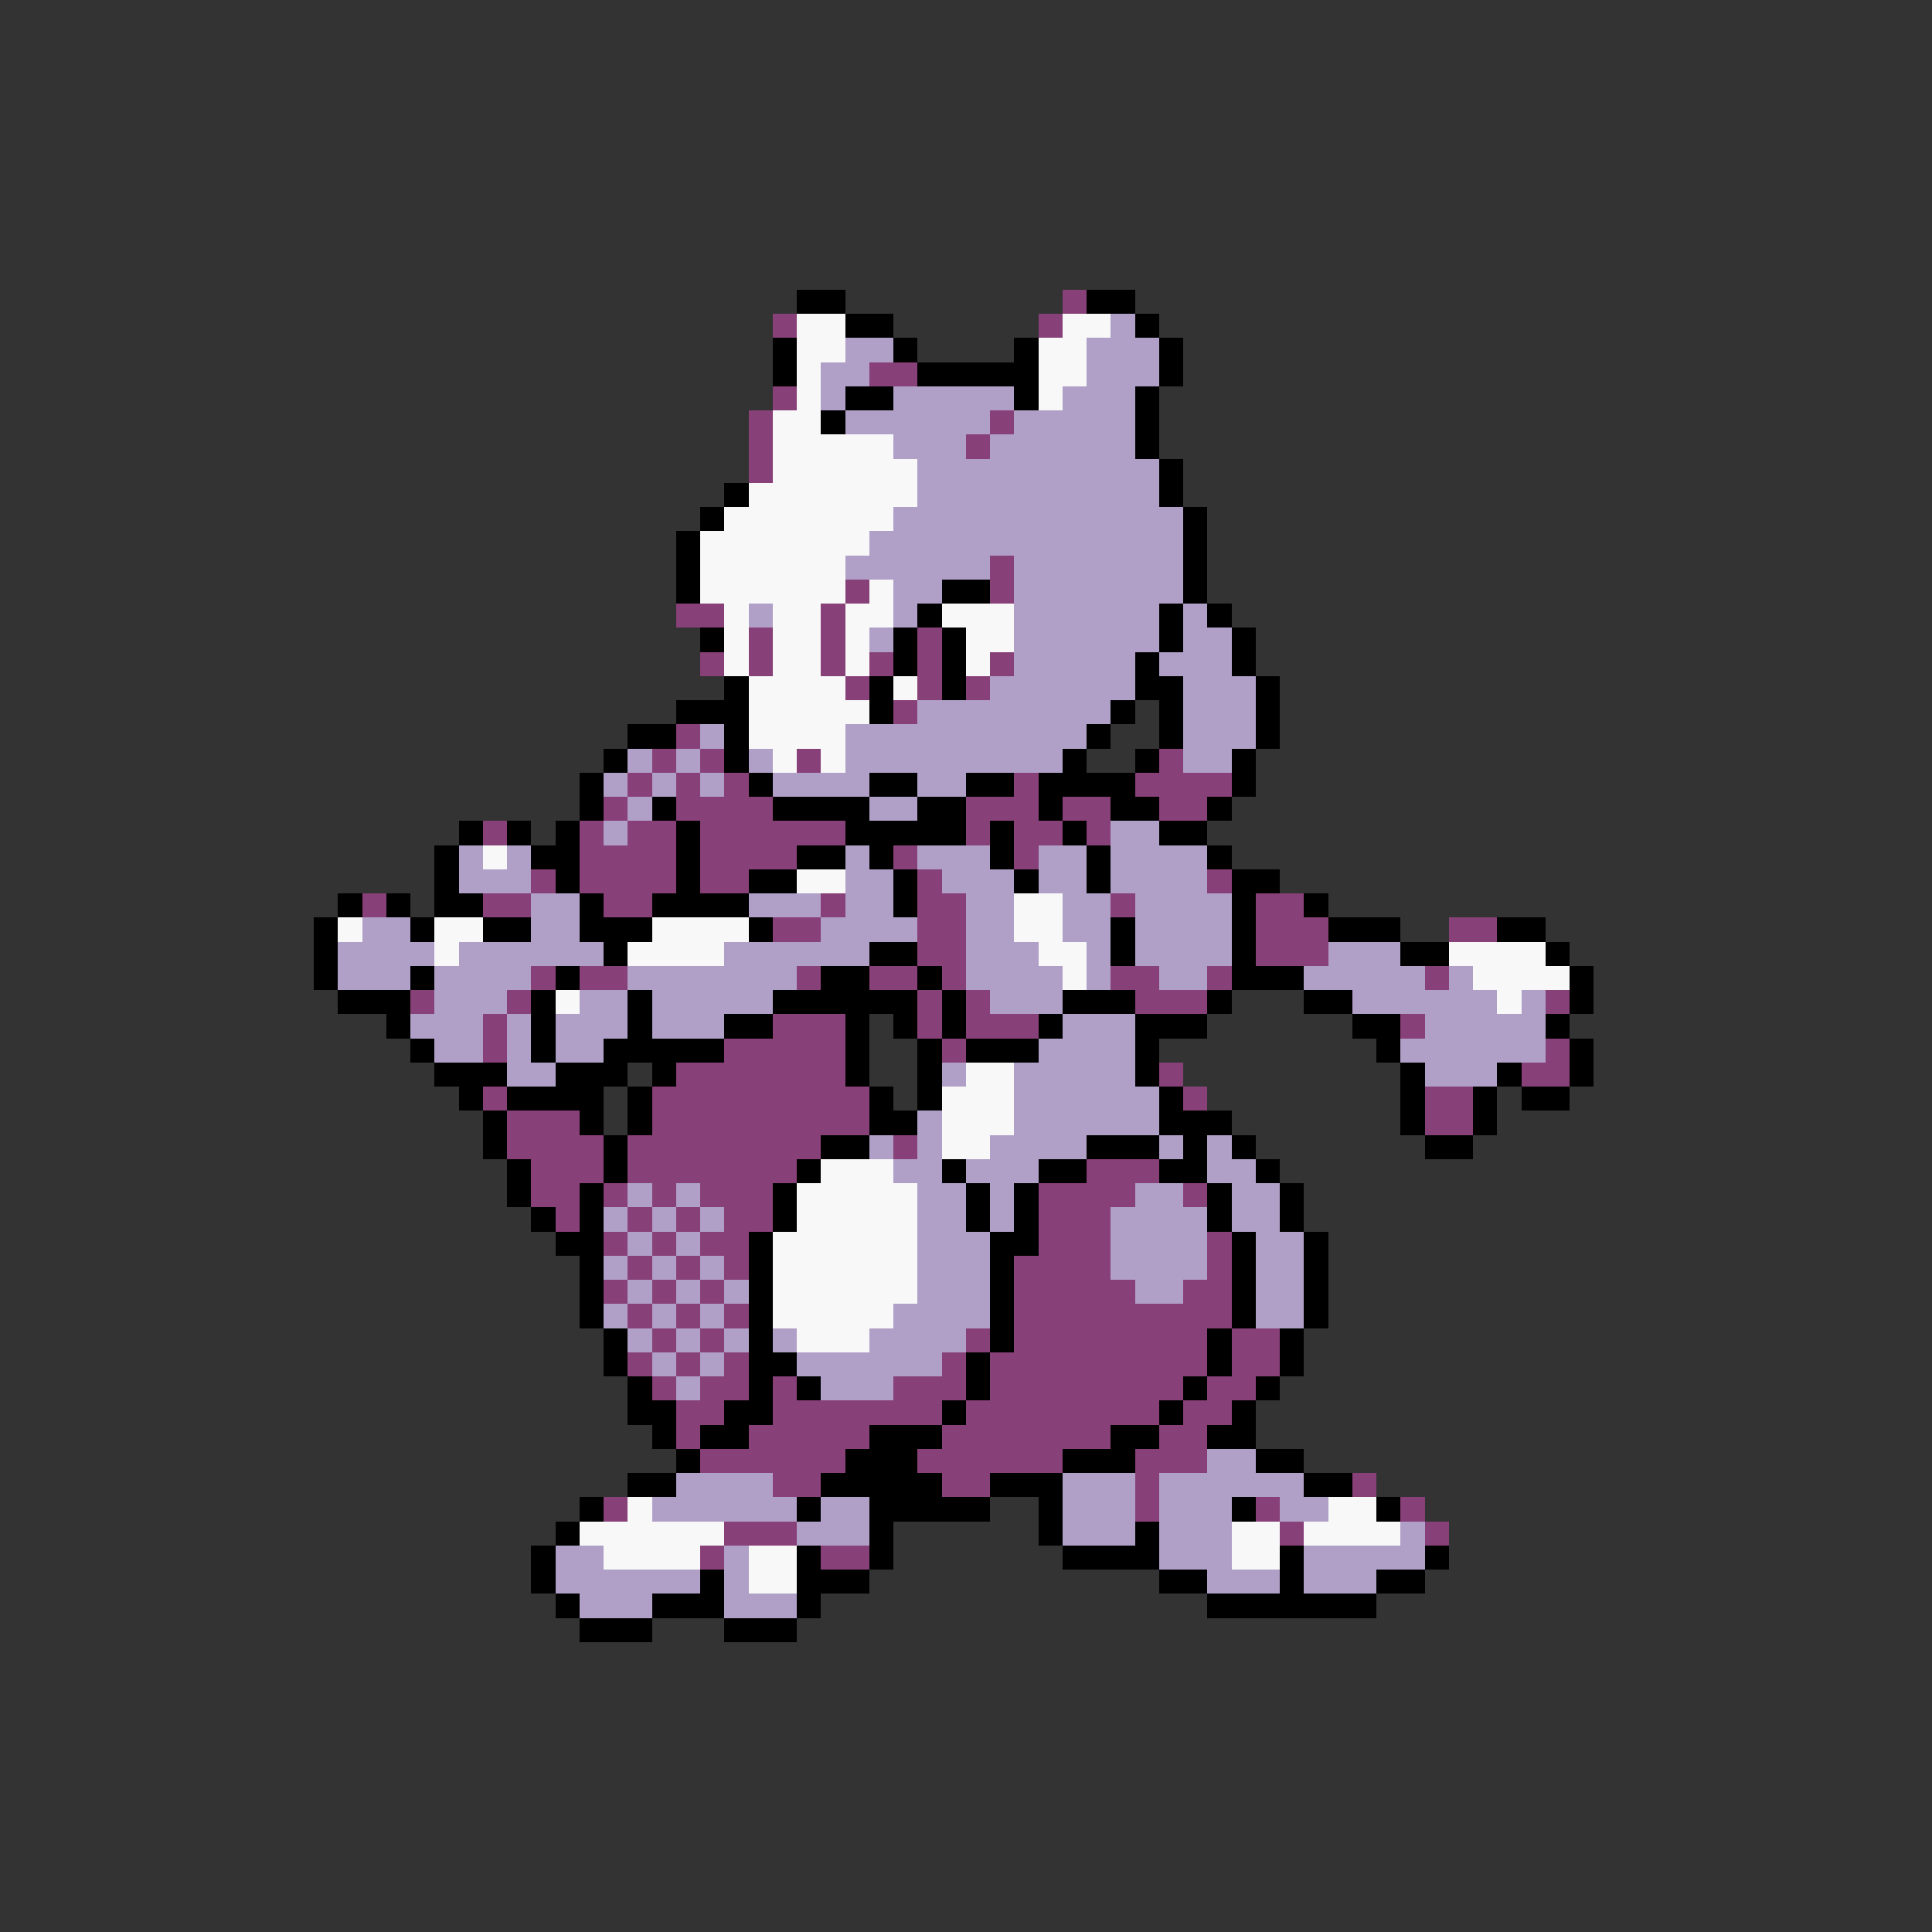 <svg xmlns="http://www.w3.org/2000/svg" viewBox="0 -0.5 80 80" shape-rendering="crispEdges">
<rect x="0" y="-0.5" width="80" height="80" fill="#333333" stroke="none"/>
<path stroke="#000000" d="M33 12h2M45 12h2M35 13h2M47 13h1M32 14h1M37 14h1M42 14h1M48 14h1M32 15h1M38 15h5M48 15h1M35 16h2M42 16h1M47 16h1M34 17h1M47 17h1M47 18h1M48 19h1M30 20h1M48 20h1M29 21h1M49 21h1M28 22h1M49 22h1M28 23h1M49 23h1M28 24h1M39 24h2M49 24h1M38 25h1M48 25h1M50 25h1M29 26h1M37 26h1M39 26h1M48 26h1M51 26h1M37 27h1M39 27h1M47 27h1M51 27h1M30 28h1M36 28h1M39 28h1M47 28h2M52 28h1M28 29h3M36 29h1M46 29h1M48 29h1M52 29h1M26 30h2M30 30h1M45 30h1M48 30h1M52 30h1M25 31h1M30 31h1M44 31h1M47 31h1M51 31h1M24 32h1M31 32h1M36 32h2M40 32h2M43 32h4M51 32h1M24 33h1M27 33h1M32 33h4M38 33h2M43 33h1M46 33h2M50 33h1M19 34h1M21 34h1M23 34h1M28 34h1M35 34h5M41 34h1M44 34h1M48 34h2M18 35h1M22 35h2M28 35h1M33 35h2M36 35h1M41 35h1M45 35h1M50 35h1M18 36h1M23 36h1M28 36h1M31 36h2M37 36h1M42 36h1M45 36h1M51 36h2M14 37h1M16 37h1M18 37h2M24 37h1M27 37h4M37 37h1M51 37h1M54 37h1M13 38h1M17 38h1M20 38h2M24 38h3M31 38h1M46 38h1M51 38h1M55 38h3M62 38h2M13 39h1M25 39h1M36 39h2M46 39h1M51 39h1M58 39h2M64 39h1M13 40h1M17 40h1M23 40h1M34 40h2M38 40h1M51 40h3M65 40h1M14 41h3M22 41h1M26 41h1M32 41h6M39 41h1M44 41h3M50 41h1M54 41h2M65 41h1M16 42h1M22 42h1M26 42h1M30 42h2M35 42h1M37 42h1M39 42h1M43 42h1M47 42h3M56 42h2M64 42h1M17 43h1M22 43h1M25 43h5M35 43h1M38 43h1M40 43h3M47 43h1M57 43h1M65 43h1M18 44h3M23 44h3M27 44h1M35 44h1M38 44h1M47 44h1M58 44h1M62 44h1M65 44h1M19 45h1M21 45h4M26 45h1M36 45h1M38 45h1M48 45h1M58 45h1M61 45h1M63 45h2M20 46h1M24 46h1M26 46h1M36 46h2M48 46h3M58 46h1M61 46h1M20 47h1M25 47h1M34 47h2M45 47h3M49 47h1M51 47h1M59 47h2M21 48h1M25 48h1M33 48h1M39 48h1M43 48h2M48 48h2M52 48h1M21 49h1M24 49h1M32 49h1M40 49h1M42 49h1M50 49h1M53 49h1M22 50h1M24 50h1M32 50h1M40 50h1M42 50h1M50 50h1M53 50h1M23 51h2M31 51h1M41 51h2M51 51h1M54 51h1M24 52h1M31 52h1M41 52h1M51 52h1M54 52h1M24 53h1M31 53h1M41 53h1M51 53h1M54 53h1M24 54h1M31 54h1M41 54h1M51 54h1M54 54h1M25 55h1M31 55h1M41 55h1M50 55h1M53 55h1M25 56h1M31 56h2M40 56h1M50 56h1M53 56h1M26 57h1M31 57h1M33 57h1M40 57h1M49 57h1M52 57h1M26 58h2M30 58h2M39 58h1M48 58h1M51 58h1M27 59h1M29 59h2M36 59h3M46 59h2M50 59h2M28 60h1M35 60h3M44 60h3M52 60h2M26 61h2M34 61h5M41 61h3M54 61h2M24 62h1M33 62h1M36 62h5M43 62h1M51 62h1M57 62h1M23 63h1M36 63h1M43 63h1M47 63h1M22 64h1M33 64h1M36 64h1M44 64h4M53 64h1M59 64h1M22 65h1M29 65h1M33 65h3M48 65h2M53 65h1M57 65h2M23 66h1M27 66h3M33 66h1M50 66h7M24 67h3M30 67h3" />
<path stroke="#884078" d="M44 12h1M32 13h1M43 13h1M36 15h2M32 16h1M31 17h1M41 17h1M31 18h1M40 18h1M31 19h1M41 23h1M35 24h1M41 24h1M28 25h2M34 25h1M31 26h1M34 26h1M38 26h1M29 27h1M31 27h1M34 27h1M36 27h1M38 27h1M41 27h1M35 28h1M38 28h1M40 28h1M37 29h1M28 30h1M27 31h1M29 31h1M33 31h1M48 31h1M26 32h1M28 32h1M30 32h1M42 32h1M47 32h4M25 33h1M28 33h4M40 33h3M44 33h2M48 33h2M20 34h1M24 34h1M26 34h2M29 34h6M40 34h1M42 34h2M45 34h1M24 35h4M29 35h4M37 35h1M42 35h1M22 36h1M24 36h4M29 36h2M38 36h1M50 36h1M15 37h1M20 37h2M25 37h2M34 37h1M38 37h2M46 37h1M52 37h2M32 38h2M38 38h2M52 38h3M60 38h2M38 39h2M52 39h3M22 40h1M24 40h2M33 40h1M36 40h2M39 40h1M46 40h2M50 40h1M59 40h1M17 41h1M21 41h1M38 41h1M40 41h1M47 41h3M64 41h1M20 42h1M32 42h3M38 42h1M40 42h3M58 42h1M20 43h1M30 43h5M39 43h1M64 43h1M28 44h7M48 44h1M63 44h2M20 45h1M27 45h9M49 45h1M59 45h2M21 46h3M27 46h9M59 46h2M21 47h4M26 47h8M37 47h1M22 48h3M26 48h7M45 48h3M22 49h2M25 49h1M27 49h1M29 49h3M43 49h4M49 49h1M23 50h1M26 50h1M28 50h1M30 50h2M43 50h3M25 51h1M27 51h1M29 51h2M43 51h3M50 51h1M26 52h1M28 52h1M30 52h1M42 52h4M50 52h1M25 53h1M27 53h1M29 53h1M42 53h5M49 53h2M26 54h1M28 54h1M30 54h1M42 54h9M27 55h1M29 55h1M40 55h1M42 55h8M51 55h2M26 56h1M28 56h1M30 56h1M39 56h1M41 56h9M51 56h2M27 57h1M29 57h2M32 57h1M37 57h3M41 57h8M50 57h2M28 58h2M32 58h7M40 58h8M49 58h2M28 59h1M31 59h5M39 59h7M48 59h2M29 60h6M38 60h6M47 60h3M32 61h2M39 61h2M47 61h1M56 61h1M25 62h1M47 62h1M52 62h1M58 62h1M30 63h3M53 63h1M59 63h1M29 64h1M34 64h2" />
<path stroke="#f8f8f8" d="M33 13h2M44 13h2M33 14h2M43 14h2M33 15h1M43 15h2M33 16h1M43 16h1M32 17h2M32 18h5M32 19h6M31 20h7M30 21h7M29 22h7M29 23h6M29 24h6M36 24h1M30 25h1M32 25h2M35 25h2M39 25h3M30 26h1M32 26h2M35 26h1M40 26h2M30 27h1M32 27h2M35 27h1M40 27h1M31 28h4M37 28h1M31 29h5M31 30h4M32 31h1M34 31h1M20 35h1M33 36h2M42 37h2M14 38h1M18 38h2M27 38h4M42 38h2M18 39h1M26 39h4M43 39h2M60 39h4M44 40h1M61 40h4M23 41h1M62 41h1M40 44h2M39 45h3M39 46h3M39 47h2M34 48h3M33 49h5M33 50h5M32 51h6M32 52h6M32 53h6M32 54h5M33 55h3M26 62h1M55 62h2M24 63h6M51 63h2M54 63h4M25 64h4M31 64h2M51 64h2M31 65h2" />
<path stroke="#b0a0c8" d="M46 13h1M35 14h2M45 14h3M34 15h2M45 15h3M34 16h1M37 16h5M44 16h3M35 17h6M42 17h5M37 18h3M41 18h6M38 19h10M38 20h10M37 21h12M36 22h13M35 23h6M42 23h7M37 24h2M42 24h7M31 25h1M37 25h1M42 25h6M49 25h1M36 26h1M42 26h6M49 26h2M42 27h5M48 27h3M41 28h6M49 28h3M38 29h8M49 29h3M29 30h1M35 30h10M49 30h3M26 31h1M28 31h1M31 31h1M35 31h9M49 31h2M25 32h1M27 32h1M29 32h1M32 32h4M38 32h2M26 33h1M36 33h2M25 34h1M46 34h2M19 35h1M21 35h1M35 35h1M38 35h3M43 35h2M46 35h4M19 36h3M35 36h2M39 36h3M43 36h2M46 36h4M22 37h2M31 37h3M35 37h2M40 37h2M44 37h2M47 37h4M15 38h2M22 38h2M34 38h4M40 38h2M44 38h2M47 38h4M14 39h4M19 39h6M30 39h6M40 39h3M45 39h1M47 39h4M55 39h3M14 40h3M18 40h4M26 40h7M40 40h4M45 40h1M48 40h2M54 40h5M60 40h1M18 41h3M24 41h2M27 41h5M41 41h3M56 41h6M63 41h1M17 42h3M21 42h1M23 42h3M27 42h3M44 42h3M59 42h5M18 43h2M21 43h1M23 43h2M43 43h4M58 43h6M21 44h2M39 44h1M42 44h5M59 44h3M42 45h6M38 46h1M42 46h6M36 47h1M38 47h1M41 47h4M48 47h1M50 47h1M37 48h2M40 48h3M50 48h2M26 49h1M28 49h1M38 49h2M41 49h1M47 49h2M51 49h2M25 50h1M27 50h1M29 50h1M38 50h2M41 50h1M46 50h4M51 50h2M26 51h1M28 51h1M38 51h3M46 51h4M52 51h2M25 52h1M27 52h1M29 52h1M38 52h3M46 52h4M52 52h2M26 53h1M28 53h1M30 53h1M38 53h3M47 53h2M52 53h2M25 54h1M27 54h1M29 54h1M37 54h4M52 54h2M26 55h1M28 55h1M30 55h1M32 55h1M36 55h4M27 56h1M29 56h1M33 56h6M28 57h1M34 57h3M50 60h2M28 61h4M44 61h3M48 61h6M27 62h6M34 62h2M44 62h3M48 62h3M53 62h2M33 63h3M44 63h3M48 63h3M58 63h1M23 64h2M30 64h1M48 64h3M54 64h5M23 65h6M30 65h1M50 65h3M54 65h3M24 66h3M30 66h3" />
</svg>